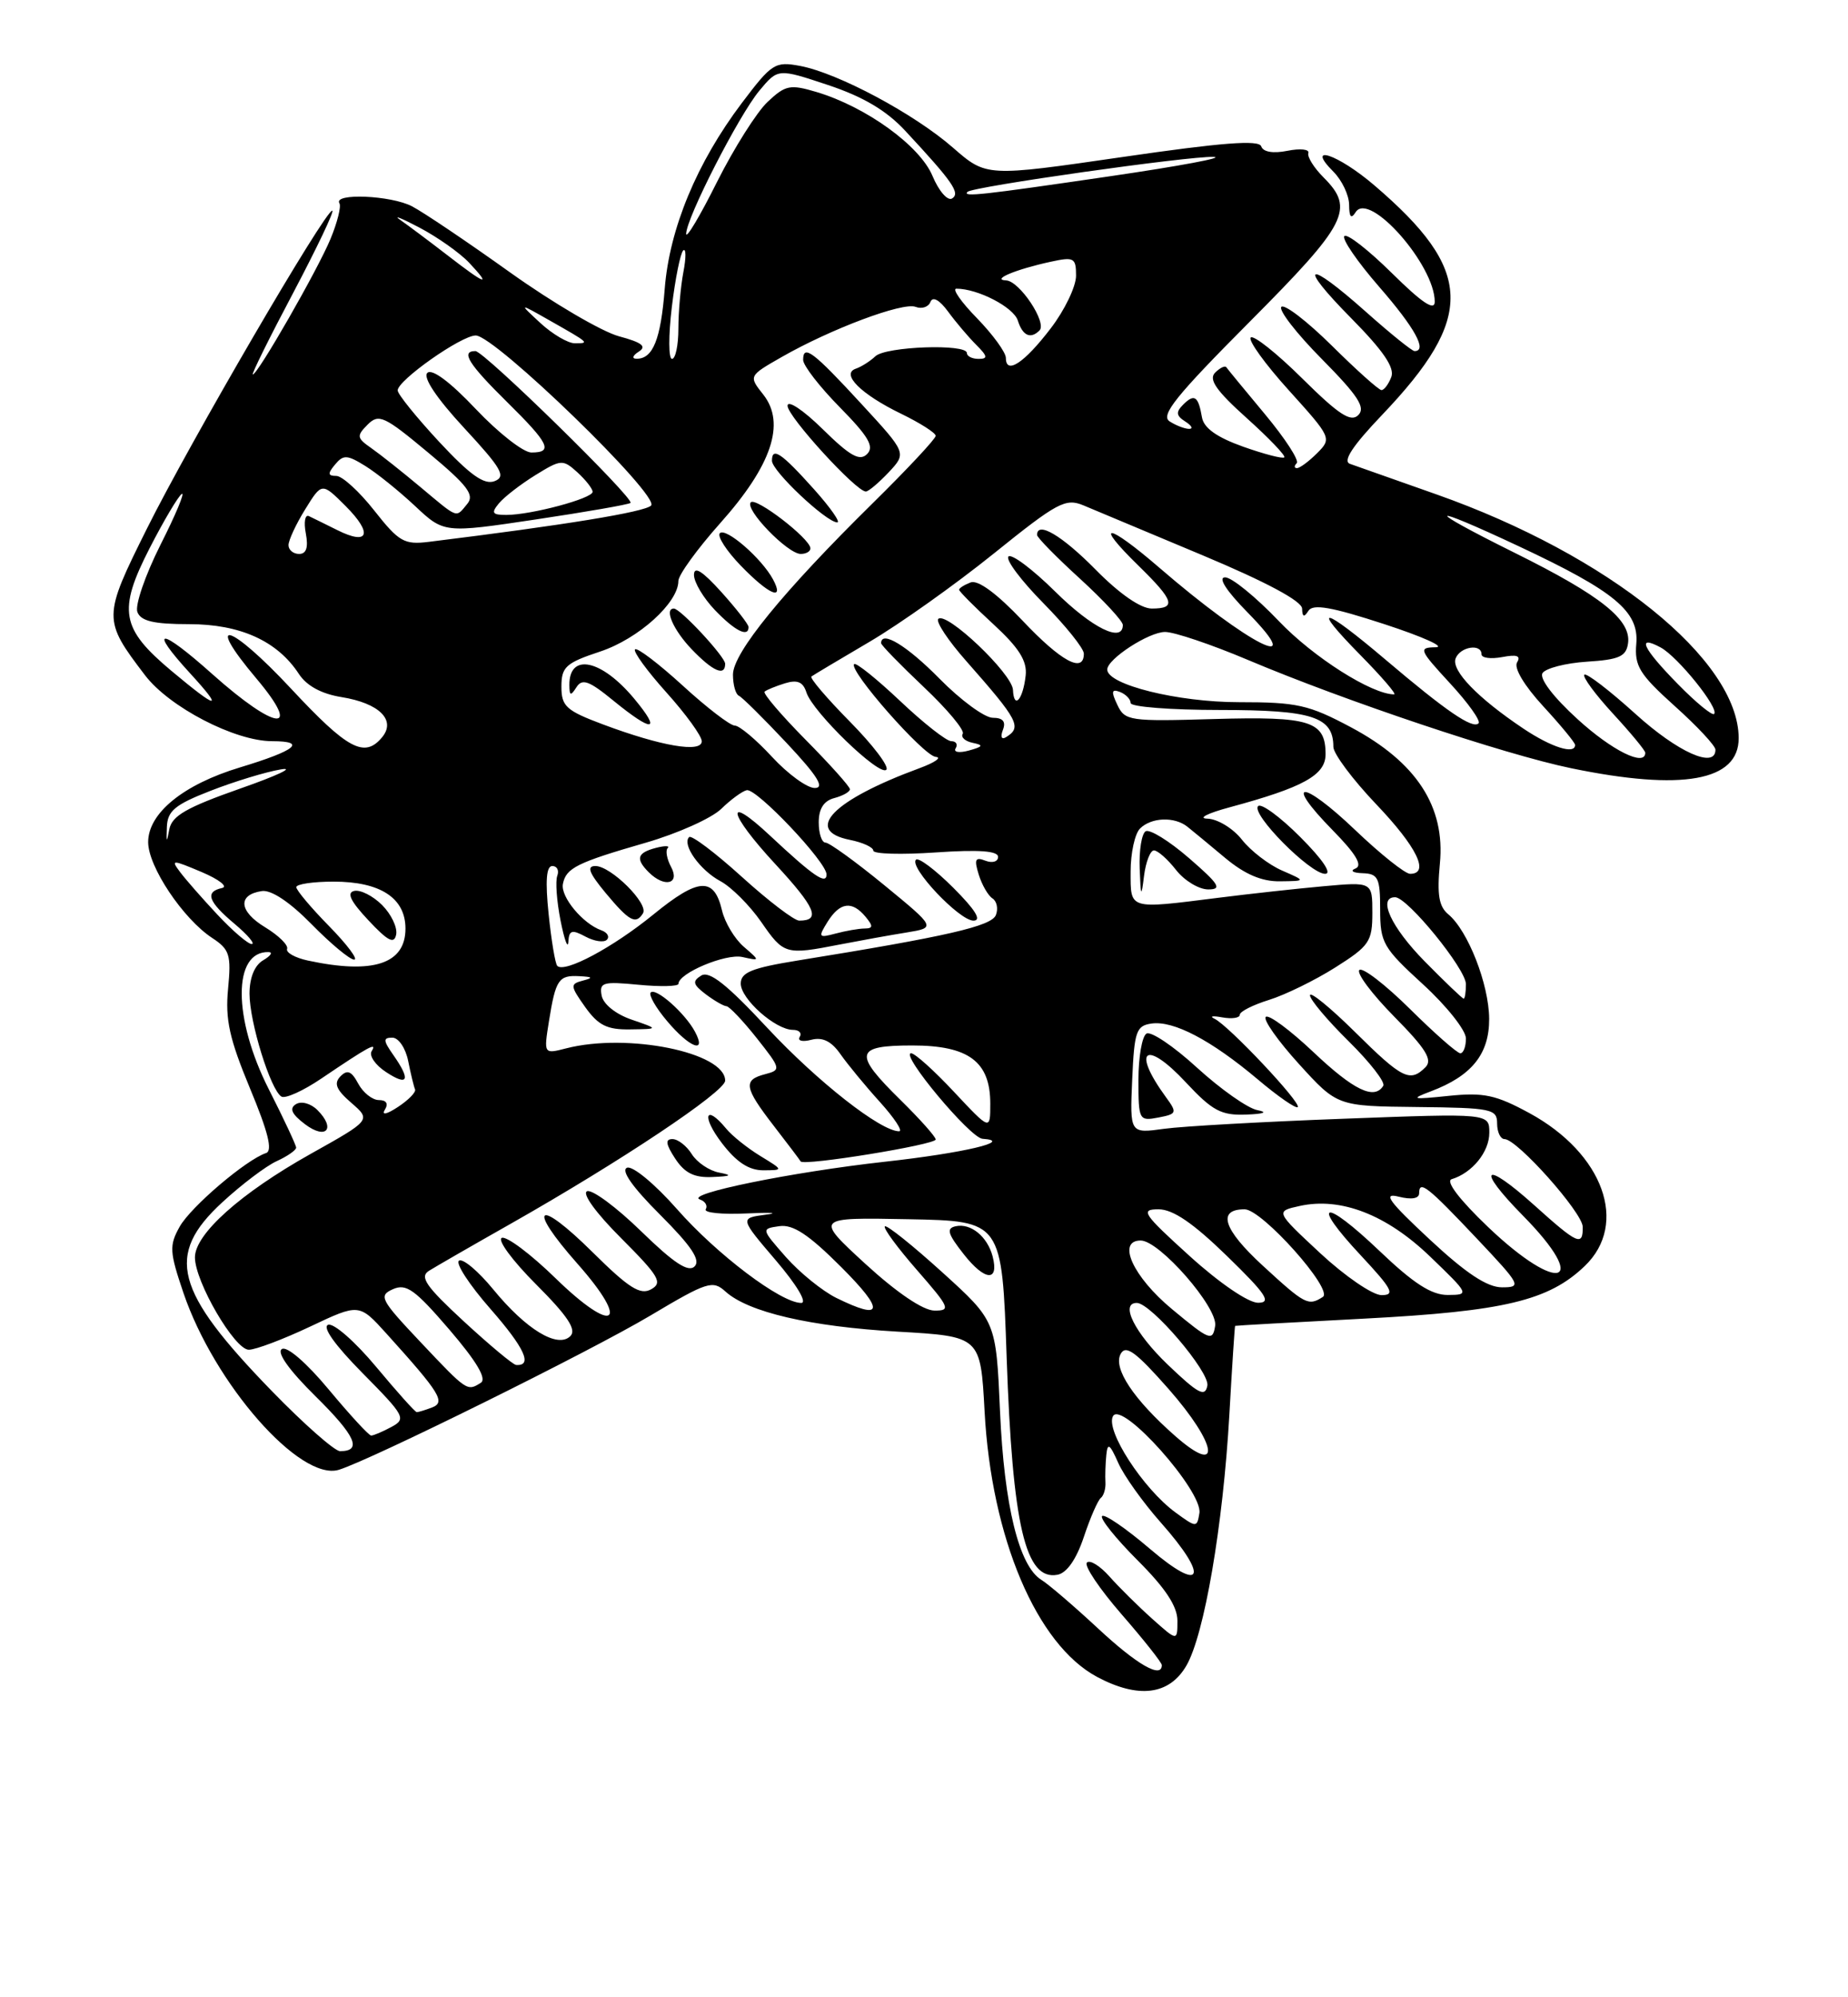 <?xml version="1.0" encoding="UTF-8" standalone="no"?>
<!DOCTYPE svg PUBLIC "-//W3C//DTD SVG 1.1//EN" "http://www.w3.org/Graphics/SVG/1.1/DTD/svg11.dtd" >
<svg xmlns="http://www.w3.org/2000/svg" xmlns:xlink="http://www.w3.org/1999/xlink" version="1.1" viewBox="0 0 237 256">
 <g >
 <path fill="currentColor"
d=" M 152.15 213.49 C 154.45 209.54 156.85 195.53 157.66 181.34 C 158.01 175.10 158.35 169.97 158.40 169.94 C 158.46 169.90 165.93 169.48 175.00 169.01 C 192.91 168.07 198.61 166.71 203.24 162.27 C 208.89 156.86 205.63 147.84 196.16 142.68 C 191.84 140.33 190.29 140.00 185.79 140.46 C 181.07 140.95 180.82 140.89 183.50 139.88 C 188.75 137.90 191.00 135.10 190.98 130.58 C 190.95 126.15 188.26 119.28 185.74 117.19 C 184.53 116.19 184.28 114.66 184.66 110.69 C 185.37 103.39 181.66 97.70 173.28 93.23 C 167.84 90.33 166.36 90.00 158.87 90.00 C 151.05 90.00 142.01 87.76 142.00 85.82 C 142.00 84.47 147.33 81.00 149.42 81.00 C 150.60 81.00 155.37 82.61 160.03 84.58 C 172.48 89.84 192.95 96.70 201.47 98.46 C 215.77 101.42 223.01 100.11 222.98 94.59 C 222.93 84.56 206.30 71.16 184.23 63.37 C 178.88 61.48 173.88 59.72 173.12 59.45 C 172.17 59.11 173.47 57.14 177.23 53.20 C 189.21 40.64 189.01 34.66 176.25 23.75 C 171.57 19.75 167.34 18.34 171.00 22.00 C 172.10 23.10 173.01 25.01 173.02 26.25 C 173.03 27.84 173.28 28.11 173.86 27.19 C 175.60 24.45 184.00 33.96 184.00 38.67 C 184.00 39.91 182.38 38.83 178.52 35.02 C 175.51 32.05 172.76 29.90 172.41 30.26 C 172.06 30.61 174.07 33.54 176.89 36.78 C 181.47 42.04 183.09 45.00 181.41 45.00 C 181.09 45.00 178.30 42.75 175.21 40.00 C 167.52 33.15 166.27 33.69 173.32 40.82 C 177.39 44.94 178.89 47.13 178.43 48.32 C 178.08 49.24 177.51 50.00 177.17 50.00 C 176.83 50.00 173.97 47.44 170.81 44.31 C 167.64 41.18 164.73 38.94 164.33 39.33 C 163.94 39.73 166.27 42.74 169.52 46.02 C 174.16 50.71 175.16 52.24 174.20 53.20 C 173.24 54.16 171.71 53.16 167.02 48.52 C 163.74 45.27 160.76 42.91 160.40 43.26 C 160.05 43.62 162.25 46.67 165.30 50.04 C 170.76 56.08 170.81 56.19 168.92 58.08 C 167.86 59.14 166.70 60.00 166.33 60.00 C 165.97 60.00 165.95 59.72 166.30 59.37 C 166.65 59.02 164.82 56.21 162.25 53.12 C 159.67 50.03 157.43 47.30 157.27 47.07 C 157.10 46.83 156.45 47.15 155.83 47.77 C 154.97 48.63 155.99 50.09 159.88 53.58 C 162.74 56.15 164.91 58.42 164.71 58.62 C 164.51 58.83 162.13 58.21 159.42 57.25 C 156.06 56.05 154.39 54.87 154.15 53.50 C 153.68 50.77 153.18 50.42 151.74 51.86 C 150.78 52.82 150.83 53.28 152.01 54.03 C 152.83 54.55 153.05 54.97 152.50 54.97 C 151.95 54.97 150.82 54.54 150.00 54.01 C 148.79 53.24 150.81 50.74 160.25 41.26 C 172.80 28.66 173.77 26.77 169.75 22.75 C 168.51 21.51 167.63 20.10 167.79 19.62 C 167.96 19.13 166.75 19.00 165.11 19.33 C 163.26 19.70 161.99 19.48 161.75 18.76 C 161.47 17.90 156.70 18.27 143.93 20.13 C 126.50 22.66 126.50 22.66 122.23 18.94 C 117.24 14.58 107.48 9.37 102.61 8.45 C 99.39 7.85 98.98 8.12 95.14 13.20 C 89.37 20.84 85.86 29.29 85.25 37.00 C 84.74 43.52 83.73 46.01 81.63 45.98 C 81.00 45.98 81.13 45.57 81.92 45.07 C 82.98 44.40 82.32 43.89 79.37 43.10 C 77.19 42.51 70.92 38.84 65.45 34.94 C 59.98 31.03 54.31 27.21 52.85 26.45 C 50.16 25.03 42.71 24.72 43.53 26.05 C 43.78 26.46 43.26 28.52 42.38 30.64 C 40.72 34.63 33.05 48.00 32.42 48.00 C 32.22 48.00 34.56 43.27 37.62 37.50 C 40.67 31.72 42.92 27.00 42.61 27.00 C 41.67 27.00 24.33 56.74 18.83 67.78 C 13.18 79.12 13.17 79.43 18.60 86.55 C 21.72 90.64 30.13 95.00 34.90 95.00 C 39.42 95.00 37.96 96.19 30.78 98.36 C 23.52 100.55 19.00 104.22 19.00 107.94 C 19.00 111.08 23.48 117.77 27.21 120.22 C 29.45 121.69 29.67 122.38 29.25 126.74 C 28.87 130.67 29.42 133.14 32.06 139.50 C 34.39 145.09 34.99 147.50 34.12 147.79 C 31.55 148.65 24.47 154.68 23.04 157.23 C 21.69 159.64 21.74 160.45 23.52 165.70 C 27.49 177.38 38.48 189.89 43.45 188.39 C 47.49 187.16 75.66 173.23 83.39 168.63 C 90.70 164.28 91.40 164.05 93.04 165.54 C 95.97 168.19 103.89 170.03 115.12 170.68 C 125.75 171.29 125.75 171.29 126.27 180.90 C 127.14 197.12 132.94 210.78 140.69 214.93 C 146.00 217.76 149.96 217.26 152.15 213.49 Z  M 140.85 208.75 C 137.74 205.86 134.46 203.05 133.56 202.50 C 130.69 200.75 128.78 193.00 128.25 180.91 C 127.74 169.32 127.74 169.32 120.82 163.05 C 117.01 159.60 113.71 156.96 113.48 157.19 C 113.25 157.42 115.11 159.94 117.61 162.80 C 121.80 167.60 121.98 168.00 119.83 167.98 C 118.39 167.97 115.01 165.68 111.00 162.01 C 104.50 156.04 104.50 156.04 116.50 156.27 C 128.50 156.50 128.50 156.50 129.10 174.00 C 129.85 195.55 131.50 202.62 135.62 201.84 C 136.82 201.61 138.04 199.86 139.00 196.99 C 139.82 194.52 140.81 192.27 141.18 191.99 C 141.55 191.70 141.82 190.80 141.77 189.99 C 141.72 189.17 141.77 187.60 141.88 186.50 C 142.04 184.87 142.32 185.05 143.41 187.50 C 144.14 189.15 146.60 192.59 148.87 195.15 C 155.14 202.22 154.26 204.32 147.45 198.50 C 144.40 195.90 141.65 194.01 141.34 194.32 C 141.04 194.63 143.08 197.18 145.89 199.99 C 149.46 203.55 151.00 205.89 151.00 207.73 C 151.00 210.37 151.00 210.37 147.75 207.47 C 145.96 205.87 143.51 203.44 142.29 202.07 C 141.08 200.70 139.77 199.89 139.39 200.28 C 139.00 200.67 141.01 203.65 143.84 206.91 C 146.68 210.17 149.00 213.10 149.00 213.42 C 149.00 215.20 145.83 213.38 140.85 208.75 Z  M 127.30 161.03 C 126.63 158.49 124.50 156.75 122.57 157.17 C 121.33 157.44 121.53 158.13 123.60 160.76 C 126.30 164.20 128.16 164.34 127.30 161.03 Z  M 150.73 193.84 C 146.59 190.80 141.73 183.31 142.74 181.51 C 143.88 179.47 154.28 191.15 153.82 193.94 C 153.51 195.82 153.44 195.82 150.73 193.84 Z  M 150.73 184.07 C 145.37 179.36 142.70 175.35 143.73 173.52 C 144.39 172.33 145.68 173.28 149.86 178.02 C 156.14 185.16 156.75 189.35 150.73 184.07 Z  M 34.82 178.25 C 22.36 165.42 21.17 160.87 28.50 154.11 C 30.98 151.82 34.13 149.44 35.50 148.82 C 36.88 148.19 37.99 147.41 37.98 147.09 C 37.97 146.77 36.40 143.41 34.48 139.63 C 29.85 130.50 29.84 121.90 34.45 122.03 C 35.03 122.05 34.71 122.52 33.75 123.08 C 32.65 123.72 32.00 125.31 32.00 127.37 C 32.00 131.01 34.69 139.69 36.09 140.55 C 36.58 140.86 38.90 139.81 41.24 138.22 C 47.31 134.12 48.42 133.51 47.66 134.74 C 47.31 135.31 48.14 136.52 49.51 137.41 C 52.35 139.28 52.71 138.45 50.44 135.22 C 49.13 133.35 49.11 133.00 50.32 133.00 C 51.11 133.00 52.02 134.34 52.35 136.00 C 52.68 137.66 53.08 139.29 53.23 139.63 C 53.38 139.98 52.39 140.99 51.04 141.88 C 49.61 142.82 48.91 142.98 49.35 142.25 C 49.84 141.46 49.56 141.00 48.59 141.00 C 47.76 141.00 46.56 140.05 45.94 138.89 C 45.08 137.28 44.54 137.06 43.66 137.96 C 42.78 138.86 43.11 139.67 45.05 141.35 C 47.60 143.56 47.60 143.56 39.80 147.92 C 30.85 152.94 25.00 158.17 25.00 161.16 C 25.00 164.28 30.09 173.00 31.91 173.00 C 32.78 173.00 36.33 171.66 39.78 170.03 C 46.06 167.06 46.06 167.06 49.57 170.94 C 56.45 178.56 57.17 179.72 55.41 180.40 C 54.54 180.73 53.66 181.00 53.45 181.00 C 53.24 181.00 50.90 178.38 48.23 175.18 C 45.57 171.99 42.81 169.56 42.09 169.80 C 41.28 170.07 42.95 172.41 46.52 176.02 C 51.93 181.49 52.13 181.86 50.19 182.90 C 49.06 183.51 47.89 184.00 47.60 184.00 C 47.31 184.00 44.87 181.35 42.17 178.11 C 39.31 174.67 36.80 172.50 36.15 172.91 C 35.45 173.34 37.07 175.62 40.47 178.97 C 45.62 184.05 46.49 186.00 43.61 186.00 C 42.92 186.00 38.96 182.51 34.82 178.25 Z  M 40.71 142.28 C 39.86 141.43 38.65 141.10 37.96 141.52 C 37.07 142.07 37.40 142.79 39.11 144.09 C 41.82 146.14 43.11 144.68 40.71 142.28 Z  M 149.74 174.89 C 145.52 170.84 143.60 167.00 145.79 167.00 C 147.61 167.00 155.17 175.86 154.84 177.60 C 154.55 179.12 153.67 178.65 149.74 174.89 Z  M 53.94 172.03 C 48.79 166.58 48.52 166.07 50.39 165.24 C 52.10 164.48 53.21 165.28 57.62 170.41 C 61.13 174.50 62.45 176.73 61.67 177.23 C 59.91 178.35 59.90 178.34 53.94 172.03 Z  M 59.50 169.38 C 54.64 164.89 53.78 163.67 55.00 162.89 C 55.83 162.37 60.55 159.65 65.50 156.85 C 79.52 148.91 93.00 139.92 93.00 138.51 C 93.00 134.89 80.48 132.35 72.61 134.37 C 69.73 135.11 69.73 135.11 70.40 130.90 C 71.26 125.54 71.64 124.97 74.31 125.12 C 76.02 125.21 76.12 125.33 74.74 125.69 C 73.10 126.12 73.12 126.36 75.05 129.08 C 76.73 131.43 77.86 131.99 80.82 131.94 C 84.50 131.89 84.50 131.89 81.01 130.69 C 78.98 130.00 77.37 128.71 77.16 127.61 C 76.84 125.91 77.31 125.78 81.90 126.22 C 84.71 126.49 87.00 126.43 87.01 126.10 C 87.02 124.73 93.06 122.20 95.19 122.66 C 97.50 123.17 97.50 123.17 95.38 121.34 C 94.21 120.33 92.96 118.24 92.60 116.71 C 91.58 112.37 89.60 112.48 83.80 117.21 C 78.61 121.44 72.42 124.75 71.47 123.80 C 71.21 123.55 70.71 120.56 70.36 117.17 C 69.92 112.92 70.06 111.00 70.83 111.00 C 71.44 111.00 71.73 111.56 71.47 112.25 C 71.21 112.94 71.40 115.53 71.89 118.00 C 72.38 120.47 72.83 121.70 72.89 120.71 C 72.98 119.22 73.34 119.11 75.09 120.05 C 76.23 120.66 77.47 120.84 77.84 120.44 C 78.20 120.05 77.88 119.51 77.12 119.24 C 74.73 118.39 71.87 114.94 72.19 113.30 C 72.59 111.25 73.98 110.56 82.86 108.00 C 86.90 106.83 91.23 104.89 92.48 103.69 C 93.72 102.48 95.20 101.40 95.77 101.28 C 97.03 101.02 106.00 110.48 106.00 112.08 C 106.00 113.46 104.31 112.30 98.77 107.12 C 92.87 101.60 93.33 104.16 99.42 110.74 C 104.60 116.34 105.31 118.00 102.50 118.00 C 101.86 118.00 98.54 115.47 95.13 112.38 C 91.71 109.28 88.67 107.00 88.38 107.29 C 87.42 108.24 89.77 111.54 92.39 112.94 C 93.79 113.69 96.14 116.04 97.61 118.15 C 100.52 122.36 100.73 122.42 107.70 121.06 C 110.34 120.55 114.20 119.85 116.27 119.52 C 120.04 118.90 120.04 118.90 113.40 113.45 C 109.74 110.45 106.35 108.00 105.87 108.00 C 105.39 108.00 105.00 106.83 105.00 105.41 C 105.00 103.65 105.65 102.64 107.00 102.29 C 108.10 102.00 109.00 101.49 109.00 101.16 C 109.00 100.83 106.44 97.97 103.31 94.81 C 100.18 91.64 97.81 88.87 98.06 88.65 C 98.30 88.43 99.48 87.95 100.67 87.58 C 102.26 87.09 102.99 87.40 103.42 88.75 C 104.22 91.26 112.79 99.55 113.67 98.66 C 114.06 98.27 111.96 95.50 109.00 92.50 C 106.04 89.50 103.82 86.90 104.06 86.71 C 104.30 86.53 107.65 84.53 111.50 82.27 C 115.35 80.01 122.53 74.91 127.46 70.94 C 135.62 64.37 136.66 63.82 138.96 64.78 C 140.36 65.37 147.23 68.24 154.22 71.17 C 162.38 74.59 166.96 77.04 166.99 78.00 C 167.02 79.09 167.24 79.17 167.80 78.29 C 168.38 77.37 170.79 77.80 177.54 80.00 C 182.47 81.61 185.43 82.94 184.12 82.96 C 181.88 83.00 181.98 83.26 185.96 87.58 C 188.28 90.09 189.93 92.40 189.62 92.71 C 188.86 93.47 185.49 91.17 177.70 84.56 C 169.55 77.65 167.97 77.37 174.50 84.00 C 177.21 86.75 179.14 89.00 178.80 89.00 C 175.93 89.00 168.43 84.24 164.02 79.62 C 161.07 76.53 157.97 74.00 157.12 74.00 C 156.16 74.00 157.25 75.70 160.00 78.50 C 167.94 86.59 160.11 82.63 148.70 72.78 C 141.98 66.98 140.16 66.80 146.02 72.52 C 150.59 76.99 150.91 78.00 147.71 78.00 C 146.29 78.00 143.56 76.11 140.50 73.00 C 136.20 68.64 133.00 66.75 133.00 68.57 C 133.00 68.89 135.47 71.41 138.50 74.17 C 141.53 76.94 144.00 79.61 144.00 80.10 C 144.00 82.45 140.06 80.51 135.31 75.81 C 132.41 72.95 129.73 70.94 129.33 71.33 C 128.94 71.73 130.95 74.41 133.81 77.31 C 136.66 80.20 139.00 83.11 139.00 83.78 C 139.00 86.36 136.09 84.79 131.13 79.54 C 127.84 76.07 125.42 74.29 124.48 74.65 C 123.67 74.96 123.00 75.38 123.00 75.59 C 123.00 75.79 124.98 77.79 127.41 80.02 C 130.69 83.04 131.74 84.72 131.54 86.57 C 131.20 89.68 130.03 91.00 129.91 88.42 C 129.80 86.33 121.36 78.31 120.33 79.33 C 119.99 79.68 121.60 82.11 123.92 84.73 C 130.65 92.36 131.09 93.21 129.01 94.49 C 128.44 94.84 128.28 94.44 128.62 93.55 C 129.03 92.49 128.62 92.00 127.32 92.00 C 126.28 92.00 123.21 89.75 120.50 87.00 C 116.33 82.76 113.00 80.74 113.00 82.44 C 113.00 82.69 115.47 85.22 118.48 88.07 C 121.50 90.92 123.74 93.61 123.47 94.05 C 123.20 94.49 123.77 95.01 124.74 95.21 C 126.18 95.51 126.09 95.69 124.25 96.20 C 123.00 96.54 122.25 96.41 122.56 95.91 C 122.87 95.41 122.61 95.00 122.00 95.00 C 121.38 95.00 118.43 92.68 115.43 89.84 C 112.43 87.01 109.78 84.88 109.54 85.12 C 108.78 85.89 118.44 96.88 120.00 97.01 C 120.83 97.08 119.90 97.73 117.95 98.45 C 106.78 102.56 103.00 106.45 109.00 107.65 C 110.65 107.98 112.00 108.60 112.00 109.03 C 112.00 109.46 115.60 109.56 120.00 109.26 C 125.53 108.88 128.00 109.06 128.00 109.83 C 128.00 110.44 127.27 110.66 126.38 110.32 C 125.07 109.81 124.91 110.14 125.52 112.10 C 125.93 113.42 126.72 114.79 127.28 115.15 C 127.84 115.51 128.04 116.47 127.72 117.28 C 127.17 118.71 121.46 120.02 102.25 123.12 C 96.40 124.07 95.00 124.64 95.00 126.07 C 95.00 128.05 99.46 132.00 101.69 132.00 C 102.48 132.00 102.87 132.41 102.56 132.91 C 102.25 133.41 102.93 133.57 104.06 133.27 C 105.50 132.90 106.63 133.46 107.79 135.12 C 108.71 136.43 110.98 139.19 112.85 141.25 C 114.71 143.31 115.82 145.00 115.31 145.00 C 112.95 145.00 104.84 138.64 98.42 131.76 C 93.22 126.17 90.97 124.40 89.93 125.04 C 88.76 125.77 88.86 126.18 90.50 127.43 C 91.60 128.26 92.80 128.95 93.17 128.97 C 93.53 128.99 95.28 130.83 97.05 133.06 C 100.16 136.99 100.20 137.14 98.13 137.68 C 95.27 138.42 95.43 139.38 99.24 144.31 C 101.02 146.61 102.57 148.66 102.68 148.86 C 103.03 149.48 120.00 146.72 120.00 146.05 C 120.00 145.70 117.97 143.43 115.50 141.00 C 109.40 135.01 109.61 134.00 117.00 134.00 C 124.23 134.00 127.00 136.07 127.00 141.46 C 127.00 144.91 127.00 144.91 122.36 139.96 C 119.81 137.23 117.33 135.00 116.85 135.00 C 115.36 135.00 124.41 145.85 126.00 145.96 C 130.13 146.24 123.57 147.79 113.50 148.90 C 101.58 150.22 87.73 153.04 89.76 153.74 C 90.45 153.98 90.78 154.54 90.51 154.99 C 90.23 155.44 92.59 155.68 95.75 155.53 C 98.91 155.38 100.01 155.45 98.18 155.69 C 94.87 156.13 94.87 156.13 99.51 161.56 C 102.19 164.70 103.56 167.00 102.75 167.00 C 100.16 167.00 91.93 160.79 86.80 154.95 C 83.97 151.74 81.13 149.40 80.42 149.67 C 79.59 149.99 81.10 152.15 84.65 155.69 C 88.67 159.71 89.88 161.52 89.08 162.32 C 88.28 163.12 86.41 161.89 82.24 157.83 C 79.08 154.75 75.96 152.44 75.30 152.68 C 74.60 152.95 76.42 155.47 79.67 158.71 C 84.53 163.58 85.02 164.41 83.51 165.25 C 82.12 166.03 80.66 165.11 76.01 160.51 C 68.87 153.44 67.46 154.52 74.07 161.99 C 80.94 169.76 78.77 171.16 71.24 163.83 C 68.08 160.75 64.99 158.43 64.36 158.66 C 63.74 158.90 65.71 161.58 68.74 164.61 C 72.80 168.67 73.97 170.43 73.15 171.25 C 71.53 172.87 67.48 170.42 63.26 165.27 C 61.34 162.93 59.37 161.27 58.87 161.58 C 58.37 161.89 60.19 164.68 62.91 167.78 C 67.29 172.78 68.35 175.10 66.19 174.95 C 65.81 174.93 62.80 172.42 59.50 169.38 Z  M 92.21 150.29 C 90.95 150.05 89.38 148.98 88.72 147.93 C 88.06 146.87 86.94 146.00 86.24 146.00 C 85.29 146.00 85.38 146.65 86.59 148.50 C 87.81 150.36 89.04 150.97 91.37 150.86 C 93.78 150.76 93.98 150.63 92.21 150.29 Z  M 97.50 148.16 C 95.85 147.15 93.88 145.58 93.13 144.66 C 90.44 141.41 89.94 143.06 92.57 146.50 C 94.43 148.94 96.03 150.00 97.87 150.00 C 100.50 149.99 100.50 149.99 97.50 148.16 Z  M 89.13 132.24 C 87.86 129.86 84.12 126.55 83.45 127.21 C 83.16 127.51 84.10 129.16 85.55 130.87 C 88.42 134.29 90.69 135.15 89.13 132.24 Z  M 82.46 117.06 C 83.22 115.84 78.35 111.00 76.36 111.00 C 75.20 111.00 75.54 111.88 77.65 114.43 C 80.69 118.08 81.54 118.55 82.46 117.06 Z  M 122.27 113.80 C 119.96 111.49 117.80 109.87 117.47 110.19 C 116.54 111.13 123.02 118.00 124.84 118.00 C 125.94 118.00 125.10 116.63 122.27 113.80 Z  M 86.07 111.13 C 85.52 110.10 85.32 109.01 85.63 108.70 C 85.94 108.39 85.25 108.38 84.10 108.68 C 81.71 109.31 81.48 110.08 83.20 111.80 C 85.20 113.80 87.24 113.32 86.07 111.13 Z  M 150.31 167.80 C 145.31 163.66 143.18 159.00 146.29 159.00 C 148.70 159.00 156.20 167.59 155.84 169.93 C 155.52 171.96 155.15 171.82 150.31 167.80 Z  M 107.24 166.35 C 105.45 165.46 102.55 163.11 100.79 161.12 C 97.61 157.50 97.61 157.50 99.95 157.16 C 101.71 156.91 103.71 158.23 107.89 162.41 C 113.51 168.03 113.29 169.33 107.24 166.35 Z  M 152.58 161.00 C 146.56 155.55 146.20 155.00 148.58 155.00 C 150.43 155.00 153.01 156.76 157.35 160.98 C 162.39 165.88 163.11 166.97 161.35 166.98 C 160.11 166.99 156.41 164.47 152.58 161.00 Z  M 161.90 162.18 C 156.87 157.55 156.06 155.00 159.62 155.00 C 161.85 155.00 171.06 165.33 169.65 166.23 C 167.78 167.43 167.38 167.22 161.90 162.18 Z  M 169.32 160.63 C 163.55 155.26 163.55 155.26 166.69 154.57 C 171.96 153.41 177.83 155.69 183.41 161.06 C 188.45 165.91 188.47 165.96 185.68 165.98 C 183.59 165.99 181.30 164.52 176.92 160.34 C 169.70 153.46 167.95 153.89 174.54 160.93 C 178.55 165.23 178.96 166.00 177.18 166.00 C 176.03 166.00 172.50 163.58 169.32 160.63 Z  M 183.35 158.86 C 178.09 153.96 177.28 152.85 179.37 153.38 C 181.02 153.79 182.00 153.63 182.00 152.94 C 182.00 151.21 183.08 152.06 189.40 158.75 C 195.04 164.72 195.19 165.00 192.63 165.00 C 190.73 165.00 188.02 163.21 183.35 158.86 Z  M 190.85 157.28 C 187.16 153.76 185.36 151.39 186.17 151.14 C 188.81 150.34 191.00 147.64 191.00 145.19 C 191.00 142.69 191.00 142.69 172.35 143.39 C 162.09 143.77 151.71 144.35 149.30 144.68 C 144.90 145.29 144.90 145.29 145.20 138.39 C 145.47 132.18 145.72 131.47 147.68 131.19 C 150.51 130.79 155.31 133.31 161.26 138.31 C 163.87 140.52 166.20 142.13 166.43 141.90 C 166.94 141.39 157.55 131.42 155.76 130.58 C 155.07 130.25 155.51 130.17 156.75 130.40 C 157.99 130.62 159.00 130.48 159.00 130.06 C 159.00 129.65 160.69 128.80 162.75 128.16 C 164.81 127.52 168.64 125.65 171.25 124.00 C 175.62 121.24 176.00 120.68 176.00 117.01 C 176.00 113.03 176.00 113.03 169.75 113.59 C 166.31 113.90 160.20 114.57 156.18 115.08 C 144.66 116.53 145.00 116.63 145.00 111.70 C 145.00 109.34 145.54 106.86 146.20 106.20 C 147.65 104.75 150.63 104.64 152.29 105.97 C 152.96 106.50 155.13 108.30 157.13 109.97 C 159.64 112.06 161.81 112.99 164.13 112.96 C 167.50 112.92 167.50 112.92 164.42 111.58 C 162.72 110.84 160.40 109.06 159.27 107.62 C 158.14 106.18 156.15 104.97 154.86 104.93 C 153.56 104.90 154.84 104.24 157.71 103.47 C 167.15 100.92 170.00 99.35 170.00 96.67 C 170.00 92.42 168.03 91.80 155.70 92.16 C 144.83 92.48 144.26 92.40 143.29 90.33 C 142.48 88.63 142.56 88.28 143.63 88.69 C 144.38 88.98 145.00 89.62 145.00 90.11 C 145.00 90.60 150.14 91.00 156.43 91.00 C 168.32 91.00 171.00 91.87 171.00 95.73 C 171.00 96.60 173.47 99.91 176.50 103.09 C 181.72 108.56 183.40 112.00 180.84 112.00 C 180.20 112.00 177.03 109.47 173.79 106.38 C 166.98 99.88 164.52 99.90 170.91 106.41 C 173.88 109.43 174.78 110.93 173.85 111.31 C 173.09 111.61 173.49 111.88 174.75 111.92 C 176.74 111.99 177.00 112.52 177.00 116.57 C 177.00 120.84 177.37 121.48 182.50 126.17 C 185.53 128.94 188.00 132.06 188.00 133.10 C 188.00 134.15 187.68 135.00 187.28 135.00 C 186.88 135.00 183.97 132.44 180.81 129.31 C 177.64 126.18 174.73 123.94 174.33 124.33 C 173.94 124.73 175.96 127.42 178.82 130.32 C 182.88 134.43 183.75 135.85 182.81 136.79 C 180.83 138.77 179.83 138.27 173.78 132.28 C 170.60 129.14 168.00 127.02 168.00 127.57 C 168.00 128.12 170.23 130.77 172.96 133.46 C 175.68 136.14 177.68 138.71 177.40 139.17 C 176.25 141.02 173.61 139.74 168.43 134.84 C 165.43 132.01 162.69 129.98 162.33 130.34 C 161.97 130.69 163.89 133.41 166.59 136.38 C 171.50 141.78 171.50 141.78 181.75 141.89 C 191.30 141.99 192.00 142.14 192.00 144.00 C 192.00 145.10 192.43 146.00 192.95 146.00 C 194.56 146.00 202.95 155.41 202.98 157.25 C 203.01 159.79 202.34 159.49 196.76 154.47 C 190.26 148.63 189.20 149.61 195.31 155.81 C 204.02 164.65 199.98 165.98 190.85 157.28 Z  M 149.53 140.63 C 145.06 134.51 146.91 133.17 152.11 138.76 C 155.48 142.37 156.62 142.98 159.79 142.86 C 162.10 142.78 162.65 142.56 161.26 142.29 C 160.02 142.06 156.55 139.61 153.53 136.86 C 150.52 134.10 147.59 132.13 147.03 132.48 C 146.46 132.83 146.00 135.50 146.00 138.42 C 146.00 143.56 146.08 143.71 148.54 143.24 C 150.94 142.78 150.99 142.63 149.53 140.63 Z  M 147.99 109.00 C 148.47 109.00 149.74 110.12 150.82 111.50 C 151.90 112.88 153.76 114.00 154.95 114.00 C 156.77 114.00 156.36 113.34 152.49 109.99 C 149.94 107.78 147.43 106.23 146.92 106.55 C 146.42 106.86 146.07 109.00 146.16 111.31 C 146.30 115.00 146.37 115.11 146.72 112.25 C 146.95 110.46 147.52 109.00 147.99 109.00 Z  M 166.77 107.30 C 164.19 104.71 161.75 102.92 161.35 103.32 C 160.38 104.29 168.01 112.00 169.94 112.00 C 170.87 112.00 169.62 110.15 166.77 107.30 Z  M 182.71 123.22 C 178.41 118.85 176.63 115.00 178.92 115.00 C 180.50 115.00 188.00 124.20 188.00 126.14 C 188.00 127.16 187.87 128.00 187.71 128.00 C 187.55 128.00 185.30 125.85 182.71 123.22 Z  M 39.50 123.12 C 37.85 122.77 36.64 122.09 36.82 121.62 C 37.00 121.15 35.73 119.90 34.00 118.85 C 30.63 116.81 30.44 114.68 33.58 114.21 C 34.79 114.03 37.17 115.62 39.96 118.46 C 42.41 120.96 44.87 123.00 45.42 123.00 C 45.97 123.00 44.52 121.07 42.21 118.71 C 39.89 116.35 38.00 114.10 38.00 113.71 C 38.00 113.32 40.15 113.00 42.78 113.00 C 48.78 113.00 52.00 115.10 52.00 119.02 C 52.00 123.55 47.85 124.91 39.50 123.12 Z  M 49.00 116.00 C 47.83 114.83 46.23 114.02 45.44 114.19 C 44.42 114.41 44.94 115.50 47.25 117.96 C 49.76 120.64 50.56 121.05 50.81 119.77 C 50.98 118.86 50.17 117.17 49.00 116.00 Z  M 27.90 117.25 C 25.97 115.19 23.81 112.73 23.10 111.78 C 21.88 110.16 22.04 110.16 25.88 111.78 C 28.11 112.73 29.28 113.65 28.47 113.82 C 26.25 114.31 26.68 115.55 30.08 118.41 C 31.77 119.83 32.76 121.00 32.28 121.00 C 31.80 121.00 29.83 119.31 27.90 117.25 Z  M 106.14 118.14 C 107.72 115.63 109.27 115.42 111.00 117.50 C 112.00 118.71 111.98 119.00 110.87 119.01 C 110.12 119.02 108.44 119.31 107.15 119.66 C 104.97 120.24 104.90 120.14 106.14 118.14 Z  M 21.40 106.00 C 21.48 103.93 22.44 103.13 27.00 101.36 C 30.02 100.18 34.08 98.94 36.00 98.62 C 37.92 98.29 35.59 99.40 30.81 101.07 C 23.90 103.50 22.04 104.57 21.71 106.31 C 21.38 108.10 21.32 108.04 21.40 106.00 Z  M 99.00 97.00 C 96.97 94.80 94.82 93.00 94.23 93.00 C 93.64 93.00 90.63 90.69 87.55 87.87 C 84.46 85.05 81.71 82.96 81.44 83.23 C 81.17 83.50 82.98 85.99 85.47 88.76 C 87.96 91.53 90.00 94.34 90.00 95.01 C 90.00 96.53 84.81 95.65 77.33 92.85 C 72.60 91.08 72.00 90.53 72.00 88.01 C 72.00 85.48 72.56 84.97 76.97 83.51 C 81.88 81.88 87.00 77.26 87.00 74.46 C 87.00 73.70 89.42 70.36 92.37 67.05 C 98.97 59.66 100.78 54.26 97.90 50.59 C 96.00 48.19 96.00 48.19 100.25 45.76 C 106.57 42.15 115.78 38.70 117.42 39.33 C 118.22 39.64 119.08 39.35 119.33 38.69 C 119.62 37.96 120.48 38.43 121.59 39.94 C 122.57 41.28 124.19 43.19 125.19 44.19 C 126.66 45.66 126.72 46.00 125.50 46.00 C 124.67 46.00 124.00 45.66 124.00 45.25 C 124.00 44.03 113.61 44.40 112.27 45.66 C 111.59 46.30 110.47 47.01 109.77 47.25 C 107.78 47.92 110.42 50.54 115.58 53.04 C 118.01 54.22 120.00 55.49 120.00 55.86 C 120.00 56.24 116.35 60.14 111.90 64.52 C 100.40 75.84 94.00 83.69 94.00 86.47 C 94.00 87.77 94.34 88.98 94.75 89.17 C 95.17 89.35 97.93 92.09 100.90 95.25 C 104.84 99.45 105.81 101.00 104.49 101.00 C 103.50 101.00 101.03 99.20 99.00 97.00 Z  M 81.35 89.57 C 77.15 84.51 72.98 83.63 73.02 87.81 C 73.03 89.19 73.19 89.24 73.93 88.08 C 74.66 86.93 75.55 87.25 78.66 89.80 C 83.72 93.93 84.89 93.83 81.35 89.57 Z  M 93.00 85.08 C 93.00 84.18 87.26 78.00 86.42 78.00 C 85.15 78.00 86.35 80.75 88.69 83.20 C 91.42 86.05 93.00 86.74 93.00 85.08 Z  M 96.00 80.37 C 96.00 80.03 94.42 78.00 92.50 75.87 C 90.06 73.17 89.00 72.51 89.00 73.69 C 89.00 74.63 90.21 76.65 91.69 78.20 C 94.24 80.86 96.00 81.75 96.00 80.37 Z  M 99.13 74.25 C 97.67 71.55 93.09 67.58 92.32 68.34 C 91.95 68.72 93.16 70.60 95.01 72.51 C 98.63 76.25 100.67 77.11 99.13 74.25 Z  M 103.93 70.25 C 103.80 68.96 96.96 63.71 96.29 64.38 C 95.43 65.23 101.01 71.00 102.69 71.00 C 103.41 71.00 103.97 70.66 103.93 70.25 Z  M 104.43 62.75 C 100.22 58.05 99.00 57.22 99.00 59.06 C 99.00 60.37 105.91 66.89 107.37 66.96 C 107.84 66.98 106.52 65.09 104.43 62.75 Z  M 113.97 60.54 C 116.28 58.07 116.28 58.07 110.49 51.79 C 104.29 45.06 103.00 44.08 103.00 46.13 C 103.00 46.85 105.12 49.58 107.71 52.21 C 111.39 55.95 112.15 57.25 111.20 58.20 C 110.25 59.15 109.01 58.45 105.50 55.00 C 103.01 52.55 101.00 51.22 101.00 52.01 C 101.00 53.38 109.79 63.00 111.04 63.00 C 111.38 63.00 112.69 61.89 113.97 60.54 Z  M 202.31 92.17 C 199.21 89.35 197.40 86.97 197.82 86.28 C 198.22 85.65 200.78 84.99 203.52 84.81 C 207.64 84.55 208.55 84.15 208.79 82.46 C 209.22 79.46 205.33 76.35 194.30 70.88 C 182.46 65.01 182.80 64.40 194.79 70.02 C 207.08 75.78 210.21 78.37 209.85 82.51 C 209.60 85.37 210.25 86.42 214.78 90.50 C 217.65 93.07 220.00 95.59 220.00 96.09 C 220.00 98.58 215.17 96.42 209.74 91.50 C 206.40 88.48 203.45 86.22 203.19 86.48 C 202.92 86.74 204.57 88.98 206.85 91.46 C 209.13 93.93 211.00 96.19 211.00 96.48 C 211.00 98.32 206.73 96.21 202.31 92.17 Z  M 37.31 88.25 C 29.48 79.86 26.06 78.89 32.90 86.99 C 38.85 94.06 35.42 93.70 27.25 86.42 C 20.50 80.39 18.91 80.33 24.38 86.30 C 28.77 91.09 27.96 90.99 22.00 86.00 C 15.50 80.56 15.09 78.26 19.19 70.26 C 21.01 66.71 22.87 63.59 23.31 63.31 C 23.76 63.03 22.53 65.98 20.57 69.85 C 18.62 73.73 17.29 77.60 17.62 78.45 C 18.07 79.61 19.72 80.00 24.24 80.00 C 30.81 80.00 35.56 82.15 38.33 86.38 C 39.33 87.91 41.24 88.94 43.80 89.35 C 48.64 90.13 50.83 92.30 49.00 94.50 C 46.75 97.21 44.59 96.06 37.31 88.25 Z  M 195.39 93.40 C 189.50 89.46 186.09 85.93 186.68 84.39 C 187.26 82.88 190.00 82.45 190.00 83.86 C 190.00 84.34 191.19 84.49 192.65 84.22 C 194.53 83.86 195.08 84.05 194.56 84.90 C 194.12 85.61 195.48 87.88 197.91 90.52 C 200.16 92.96 202.00 95.19 202.00 95.48 C 202.00 96.75 198.97 95.79 195.39 93.40 Z  M 215.19 87.69 C 210.67 83.09 209.83 81.30 212.96 82.98 C 215.17 84.16 220.52 90.81 219.83 91.51 C 219.58 91.75 217.49 90.04 215.19 87.69 Z  M 37.00 69.87 C 37.00 69.25 37.96 67.18 39.14 65.28 C 41.28 61.82 41.28 61.82 44.34 64.88 C 47.85 68.39 47.29 69.97 43.25 67.94 C 41.74 67.19 40.10 66.38 39.61 66.15 C 39.12 65.92 38.94 66.92 39.22 68.37 C 39.56 70.17 39.29 71.00 38.36 71.00 C 37.61 71.00 37.00 70.49 37.00 69.87 Z  M 48.00 65.44 C 46.08 63.00 43.89 61.00 43.13 61.00 C 42.04 61.00 42.00 60.70 42.97 59.54 C 44.03 58.26 44.52 58.28 46.84 59.72 C 48.30 60.62 51.17 62.93 53.22 64.85 C 56.94 68.34 56.94 68.34 68.72 66.58 C 75.20 65.61 80.66 64.66 80.86 64.46 C 81.41 63.93 62.08 45.00 60.97 45.00 C 59.05 45.00 60.08 46.65 65.00 51.50 C 70.43 56.85 70.99 58.00 68.15 58.00 C 67.12 58.00 63.92 55.49 61.02 52.43 C 57.72 48.94 55.39 47.21 54.80 47.80 C 54.22 48.38 55.98 51.03 59.53 54.86 C 64.35 60.06 64.93 61.09 63.43 61.67 C 62.10 62.18 60.30 60.90 56.32 56.63 C 53.40 53.48 51.00 50.52 51.00 50.04 C 51.00 48.74 59.16 43.00 61.01 43.00 C 63.47 43.00 84.71 63.59 83.50 64.80 C 82.66 65.63 72.44 67.30 55.00 69.45 C 51.84 69.84 51.16 69.45 48.00 65.44 Z  M 53.93 62.44 C 51.59 60.48 48.75 58.23 47.62 57.44 C 45.75 56.14 45.71 55.87 47.14 54.43 C 48.58 52.99 49.27 53.31 54.91 58.01 C 59.95 62.20 60.89 63.43 59.93 64.58 C 58.42 66.40 58.86 66.56 53.93 62.44 Z  M 63.99 64.51 C 64.67 63.69 66.77 62.07 68.66 60.90 C 71.95 58.87 72.18 58.85 74.05 60.54 C 75.12 61.52 76.00 62.64 76.00 63.04 C 76.00 63.89 68.11 66.00 64.93 66.00 C 63.12 66.00 62.96 65.75 63.99 64.51 Z  M 129.00 45.88 C 129.00 45.17 127.33 42.88 125.30 40.79 C 123.26 38.71 122.07 37.00 122.65 37.00 C 125.41 37.00 129.98 39.37 130.53 41.08 C 131.15 43.04 132.16 43.50 133.31 42.36 C 134.31 41.36 130.75 36.01 129.03 35.94 C 127.08 35.86 130.24 34.53 134.75 33.55 C 137.74 32.90 138.00 33.04 138.00 35.34 C 138.00 36.72 136.54 39.76 134.75 42.09 C 131.36 46.53 129.00 48.08 129.00 45.88 Z  M 86.16 39.35 C 86.60 35.70 87.26 32.44 87.62 32.10 C 87.99 31.77 88.00 33.02 87.64 34.88 C 87.29 36.73 87.00 39.99 87.00 42.12 C 87.00 44.26 86.63 46.00 86.18 46.00 C 85.73 46.00 85.72 43.01 86.16 39.35 Z  M 69.31 41.41 C 66.50 38.81 66.50 38.81 70.50 41.08 C 75.61 43.98 75.64 44.00 73.72 44.00 C 72.84 44.00 70.85 42.83 69.31 41.41 Z  M 57.36 32.70 C 55.08 30.94 52.38 28.92 51.36 28.21 C 50.34 27.51 51.41 27.92 53.75 29.15 C 56.08 30.37 58.97 32.41 60.17 33.68 C 63.10 36.80 62.31 36.53 57.36 32.70 Z  M 88.00 29.97 C 88.00 27.98 94.74 14.80 97.38 11.63 C 99.77 8.76 99.77 8.76 106.20 10.90 C 110.70 12.40 113.68 14.16 116.10 16.77 C 122.21 23.34 123.19 24.76 122.10 25.44 C 121.53 25.79 120.40 24.49 119.59 22.55 C 117.97 18.68 111.10 13.71 104.74 11.80 C 101.32 10.78 100.74 10.90 98.44 13.06 C 97.05 14.37 94.13 18.99 91.95 23.33 C 89.78 27.68 88.00 30.66 88.00 29.97 Z  M 124.08 24.59 C 124.76 23.92 152.49 19.99 155.63 20.11 C 157.21 20.18 151.30 21.28 142.50 22.57 C 125.84 25.01 123.39 25.28 124.08 24.59 Z "/>
</g>
</svg>